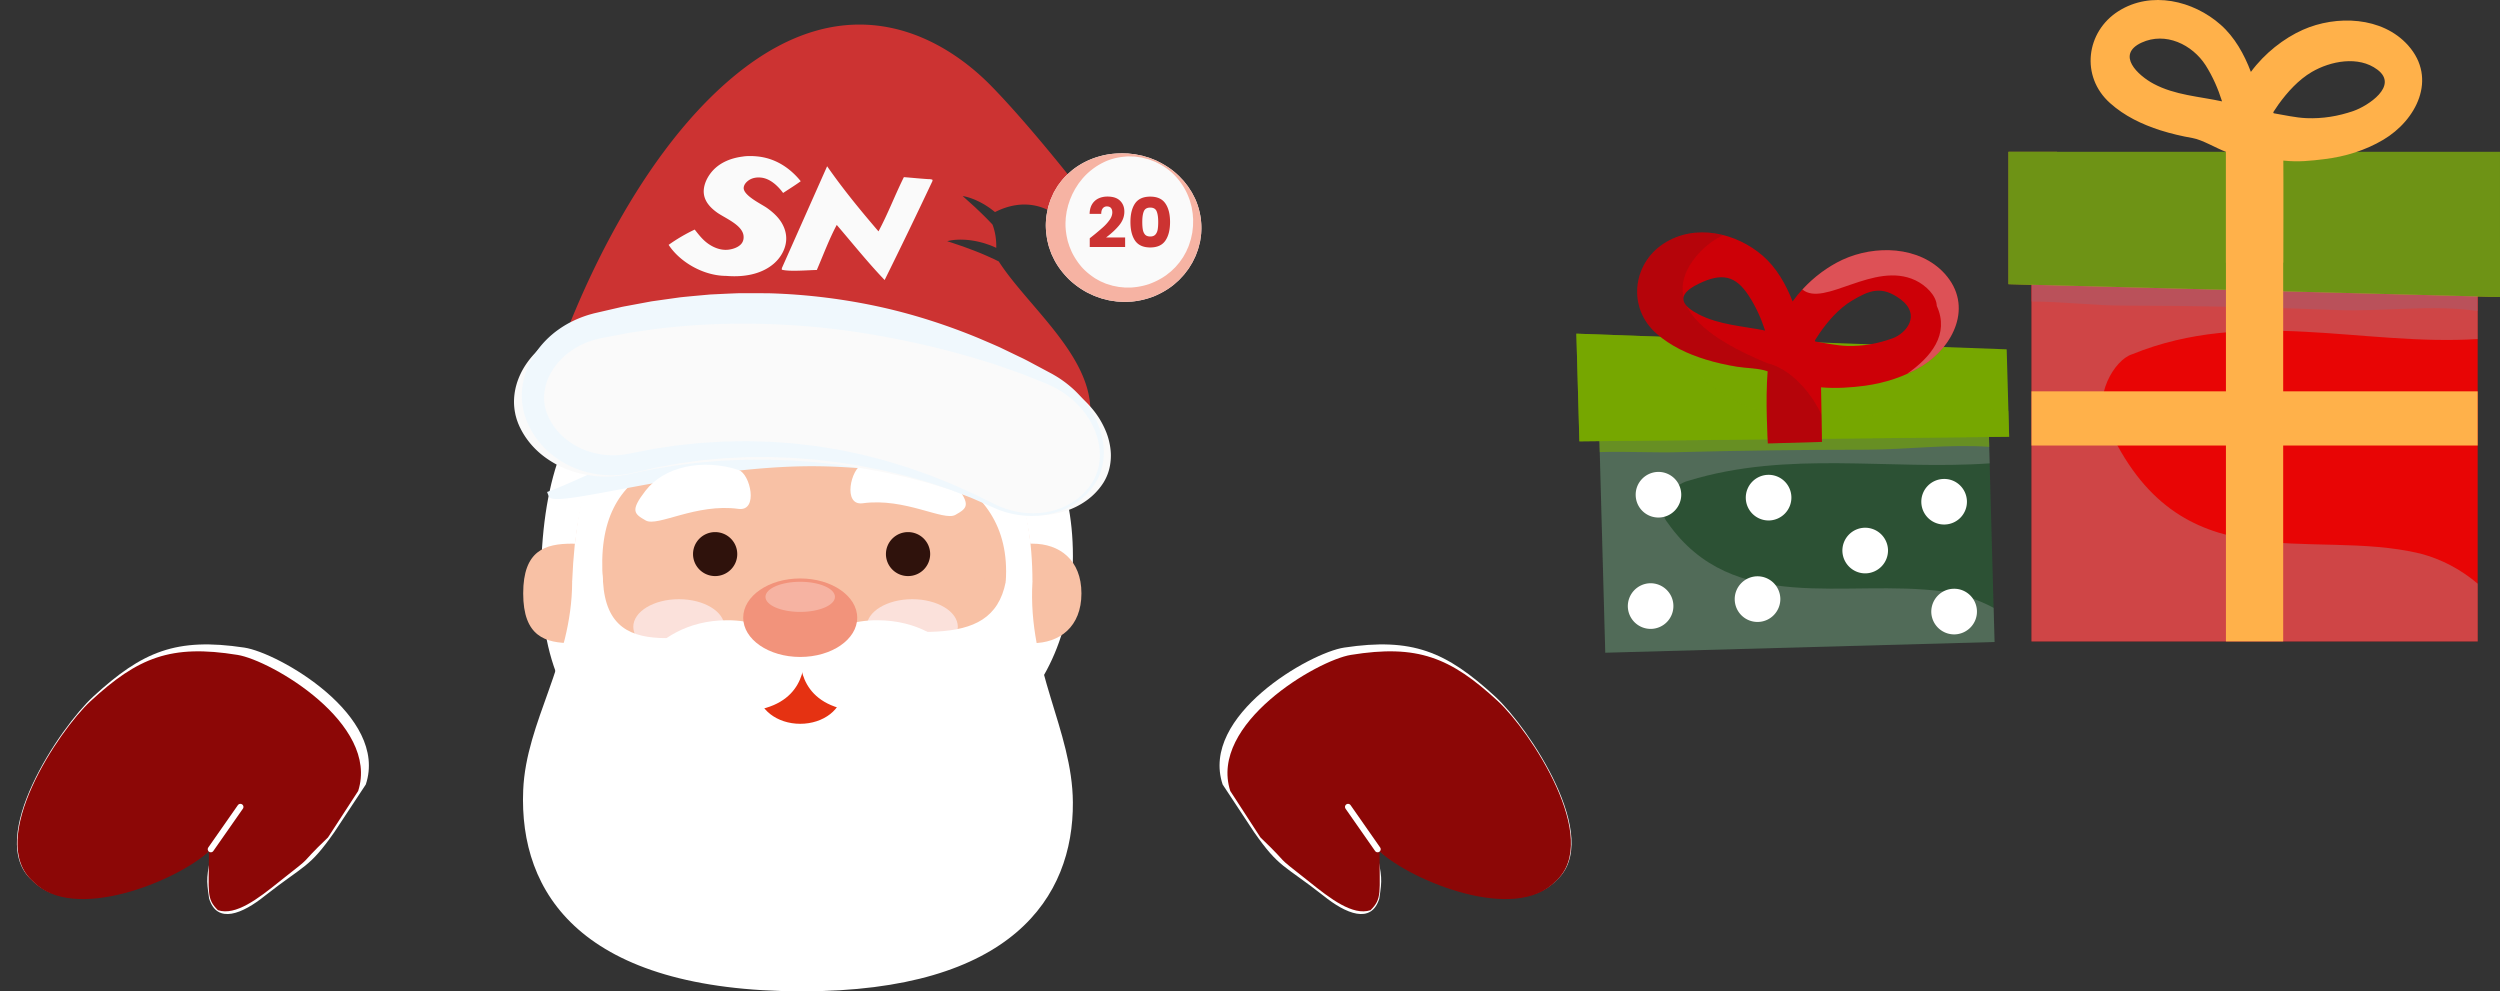 <?xml version="1.0" encoding="utf-8"?>
<svg width="406" height="161" viewBox="0 0 406 161"
	xmlns="http://www.w3.org/2000/svg" xmlns:xlink="http://www.w3.org/1999/xlink">
	<rect x="0" y="0" width="406" height="161" fill="#333333" stroke="none"/>
	<view id="Gifts" viewBox="256 0 150 106" /><svg width="150" height="106" fill="none" viewBox="0 0 150 106" x="256"
		xmlns="http://www.w3.org/2000/svg">
		<path d="m66.739 61.486-63.22 1.741 1.176 42.77 63.22-1.74-1.177-42.77Z" fill="#2C5134" />
		<path opacity=".3"
			d="M4.696 106 3.52 63.23l63.22-1.743.382 13.764c-16.295 1.14-32.717-2.142-48.912 2.82-2.538.59-5.503 4.288-3.394 6.809 10.654 15.225 28.88 9.042 44.778 11.18 2.992.443 5.737 1.336 8.175 2.656l.147 5.544L4.696 106Z"
			fill="#A7A9AC" />
		<path opacity=".6"
			d="M47.167 73.029c-10.111.008-20.216.13-30.326.395-4.163.13-8.637-.144-13.042-.005l-.28-10.19 63.222-1.742.312 11.08c-6.594-.465-13.26.44-19.886.462Z"
			fill="#76A700" />
		<path d="m.492 71.674 69.793-.747-.4-14.196L0 54.188l.492 17.486Z" fill="#76A700" />
		<path opacity=".6"
			d="M22.669 55.011c-3.13 1.164-5.39 2.819-3.454 5.137 12.169 13.308 31.326 5.11 47.365 6.37 1.203-.037 2.405.05 3.58.212l.126 4.196-69.794.748L0 54.187l22.669.824Z"
			fill="#76A700" />
		<path
			d="M13.012 54.17c2.311 2.03 5.084 3.315 8.002 4.217 1.67.51 3.361.888 5.09 1.17 1.514.247 3.5.217 4.966.742-.397 4.624.028 11.717.028 11.717l8.788-.252s-.079-5.908-.15-8.863c2.446.226 4.988.027 7.153-.26 3.215-.44 6.406-1.469 9.2-3.165 5.16-3.174 8.446-9.792 3.74-15.018-4.136-4.556-11.372-4.689-16.609-2.274-2.98 1.386-5.985 3.81-8.1 6.768-1.071-2.74-2.613-5.479-4.85-7.416-4.346-3.758-11.012-5.286-16.098-1.97-5.094 3.32-5.886 10.465-1.16 14.603Zm25.798 1.295c-.028-.053-.063-.11-.083-.163.255-.412.518-.822.795-1.22 1.359-1.966 3.121-3.985 5.189-5.228 2.931-1.768 4.892-2.48 7.894-.285 3.453 2.545.984 5.573-1.26 6.376-2.391.871-4.83 1.309-7.395 1.231-1.719-.058-3.44-.442-5.14-.711Zm-18.928-9.39c3.722-1.802 5.956-1.36 8.103 1.933 1.182 1.808 2.003 3.66 2.669 5.676-3.627-.739-7.427-.9-10.81-2.644-2.476-1.288-4.033-3.008.038-4.966Z"
			fill="#CD0007" />
		<path opacity=".32"
			d="M58.534 49.686c-.053-1.696-1.782-3.357-3.483-4.168-6.732-3.17-14.795 4.439-18.342 1.497 1.905-2.08 4.212-3.764 6.511-4.83 5.237-2.416 12.473-2.283 16.608 2.273 4.707 5.226 1.421 11.844-3.739 15.019-.76.46-1.55.867-2.374 1.22 3.846-2.682 6.93-6.39 4.819-11.01Z"
			fill="#fff" />
		<path opacity=".14"
			d="M14.173 39.567c2.952-1.927 6.435-2.21 9.687-1.384-2.728 1.245-4.952 3.704-5.93 5.806-.69 1.533-.837 2.953-.518 4.296-.09.481.095.958.491 1.385 1.918 4.007 7.709 7.064 13.074 9.307 3.254.726 6.769 4.003 8.837 8.363.05 2.326.072 4.424.072 4.424l-8.789.253s-.424-7.095-.027-11.717c-1.466-.525-3.452-.495-4.966-.742-1.729-.284-3.42-.66-5.09-1.17-2.918-.902-5.69-2.188-8.002-4.218-4.727-4.138-3.935-11.284 1.161-14.603Z"
			fill="#231F20" />
		<path
			d="M56.023 81.577a3.695 3.695 0 0 0 3.805 3.603 3.695 3.695 0 0 0 3.601-3.793c-.062-2.06-1.762-3.67-3.804-3.603a3.696 3.696 0 0 0-3.602 3.793ZM43.204 89.494c.062 2.061 1.764 3.671 3.802 3.619a3.722 3.722 0 0 0 3.607-3.805 3.719 3.719 0 0 0-3.807-3.603 3.714 3.714 0 0 0-3.602 3.789ZM27.517 80.926a3.705 3.705 0 0 0 3.8 3.598 3.722 3.722 0 0 0 3.605-3.807 3.696 3.696 0 0 0-3.812-3.603 3.705 3.705 0 0 0-3.593 3.812ZM57.641 99.424a3.717 3.717 0 0 0 3.807 3.601c2.05-.065 3.665-1.764 3.607-3.807-.06-2.043-1.766-3.668-3.807-3.602-2.045.05-3.646 1.753-3.607 3.808ZM25.72 97.401a3.698 3.698 0 0 0 3.8 3.601c2.045-.051 3.657-1.768 3.606-3.81a3.709 3.709 0 0 0-3.807-3.6c-2.041.067-3.657 1.766-3.599 3.81ZM9.637 80.449a3.686 3.686 0 0 0 3.799 3.597c2.037-.053 3.647-1.765 3.596-3.807a3.703 3.703 0 0 0-3.8-3.6c-2.04.068-3.658 1.768-3.595 3.81ZM8.36 98.531a3.71 3.71 0 0 0 3.798 3.601 3.705 3.705 0 0 0 3.6-3.81c-.046-2.04-1.762-3.652-3.808-3.602a3.725 3.725 0 0 0-3.59 3.811Z"
			fill="#fff" />
		<path d="M146.375 31.762H73.918v72.403h72.457V31.762Z" fill="#E80505" />
		<path opacity=".8"
			d="M123.593 50.355c-11.582-.46-23.157-.722-34.755-.722-4.753 0-9.876-.661-14.92-.661v-17.21h72.457V50.51c-7.527-1.09-15.194.121-22.782-.155Z"
			fill="#BE1E2D" />
		<path opacity=".6" d="M150 39.568v8.668L70.178 46.15V24.656h7.886C92.829 46.258 124.482 48.529 150 39.568Z"
			fill="#FFCE00" />
		<path opacity=".39"
			d="M73.918 104.165V31.762h72.457v23.299c-18.711 1.169-37.415-5.152-56.112 2.47-2.921.892-6.44 7.015-4.086 11.371C97.882 95.174 118.95 85.537 137.1 89.91c3.411.906 6.524 2.548 9.275 4.88v9.375l-72.457.001Z"
			fill="#A7A9AC" />
		<path d="m70.178 46.15 79.821 2.086v-23.58H70.178V46.15Z" fill="#6E9315" />
		<path d="M114.789 24.656h-9.297v79.509h9.297v-79.51Z" fill="#FFB14A" />
		<path
			d="M146.375 63.547H73.918v8.809h72.457v-8.81ZM86.66 16.733c2.362 2.12 5.206 3.47 8.201 4.432 1.727.544 3.462.95 5.25 1.264 1.547.272 3.873 1.679 5.381 2.227v18h9.297s.039-13.553 0-16.579c2.522.265 4.474.036 6.716-.237 3.333-.402 6.638-1.416 9.536-3.14 5.358-3.165 8.838-9.915 4.047-15.318-4.202-4.718-11.677-4.95-17.1-2.544-3.098 1.38-6.228 3.825-8.444 6.843-1.07-2.838-2.627-5.654-4.915-7.666C100.204.1 93.347-1.543 88.054 1.8c-5.297 3.34-6.21 10.628-1.394 14.932Zm26.596 1.664c-.026-.056-.053-.116-.085-.17.277-.414.552-.835.833-1.237 1.442-2.012 3.283-4.046 5.431-5.302 3.034-1.77 7.576-2.68 10.642-.386 3.535 2.633-1.555 5.913-3.872 6.718-2.485.86-5.021 1.276-7.653 1.167-1.783-.076-3.534-.503-5.296-.79ZM91.794 6.921c3.872-1.785 8.223.29 10.406 3.69 1.182 1.879 2.007 3.789 2.662 5.852-3.724-.808-7.645-1.004-11.1-2.847-2.546-1.35-6.195-4.733-1.968-6.695Z"
			fill="#FFB14A" />
	</svg>
	<view id="S.Nick" viewBox="0 0 256 161" /><svg width="256" height="161" fill="none" viewBox="0 0 256 161"
		xmlns="http://www.w3.org/2000/svg">
		<path
			d="M87.949 90.355c-1.613 32.824 19.316 37.974 43.146 37.974 23.831 0 43.147-12.387 43.147-37.975 0-25.587-19.364-35.725-43.187-35.725-23.839 0-41.542 3.949-43.106 35.726Z"
			fill="#fff" />
		<path
			d="M92.92 94.48c-1.402 32.825 16.738 37.974 37.375 37.974 20.646 0 37.376-12.386 37.376-37.974 0-25.58-16.73-37.966-37.376-37.966-20.645 0-36.021 6.19-37.375 37.966Z"
			fill="#F8C1A5" />
		<path
			d="M102.848 101.798c0 2.483 3.315 4.489 7.4 4.489 4.085 0 7.401-2.006 7.401-4.489 0-2.482-3.316-4.489-7.401-4.489s-7.4 2.007-7.4 4.489ZM140.75 101.798c0 2.483 3.315 4.489 7.401 4.489 4.085 0 7.4-2.006 7.4-4.489 0-2.482-3.315-4.489-7.4-4.489-4.086 0-7.401 2.007-7.401 4.489Z"
			fill="#FBE1DB" />
		<path
			d="M84.967 96.366c0 6.987 3.558 8.083 7.951 8.083 4.394 0 7.952-2.635 7.952-8.083 0-5.44-3.558-8.075-7.952-8.075-4.393 0-7.951 1.088-7.951 8.075ZM159.721 96.366c0 6.987 3.558 8.083 7.951 8.083 4.394 0 7.952-2.635 7.952-8.083 0-5.44-3.558-8.075-7.952-8.075-4.393 0-7.951 1.088-7.951 8.075Z"
			fill="#F8C1A5" />
		<path
			d="M109.145 103.619c5.301-1.515 12.515-1.748 19.77-1.813v12.983c-1.67-.217-2.87-.354-4.215.065-9.59 2.998-12.662-.226-17.865-.581-2.432-.169-7.036.621-7.036.621s1.07-8.905 9.346-11.275ZM152 103.619c-5.301-1.515-12.515-1.748-19.77-1.813v12.983c1.67-.217 2.87-.354 4.215.065 9.589 2.998 12.662-.226 17.865-.581 2.432-.169 7.036.621 7.036.621s-1.078-8.905-9.346-11.275Z"
			fill="#F0F8FD" />
		<path
			d="M130.293 72.399c-18.643 0-34.052 1.878-32.366 22.082h-5.009c1.354-33.357 16.738-39.852 37.375-39.852 20.646 0 37.376 12.999 37.376 39.852h-4.337c1.281-18.181-17.905-22.082-33.039-22.082Z"
			fill="#fff" />
		<path
			d="M167.67 94.48c-.819 14.072 6.484 24.081 6.565 35.815.106 15.433-9.937 30.697-43.941 30.697-35.86 0-46.032-15.925-45.327-32.671.47-11.211 7.92-20.672 7.952-33.84 0 0 4.612-6.464 5.01 0 .9 14.651 16.024 7.317 32.025 7.317 17.168 0 31.077 4.489 33.379-7.317.714-3.643 4.337 0 4.337 0Z"
			fill="#fff" />
		<path
			d="M123.09 112.193c0 2.958 3.072 5.352 6.865 5.352 3.794 0 6.866-2.394 6.866-5.352 0-2.957-3.072-5.351-6.866-5.351-3.793 0-6.865 2.402-6.865 5.351Z"
			fill="#E53212" />
		<path
			d="M101.049 112.975s3.656-1.62 8.665-.266c4.377 1.177 9.751 3.683 14.623 2.265 7.311-2.128 6.225-9.131 6.225-9.131s-4.604-5.142-12.459-5.117c-13.155.032-17.054 12.249-17.054 12.249Z"
			fill="#fff" />
		<path
			d="M159.532 112.975s-3.656-1.62-8.665-.266c-4.377 1.177-9.751 3.683-14.623 2.265-7.311-2.128-6.233-9.131-6.233-9.131s4.604-5.142 12.458-5.117c13.172.032 17.063 12.249 17.063 12.249Z"
			fill="#fff" />
		<path
			d="M120.697 100.315c0 3.522 4.142 6.375 9.257 6.375 5.115 0 9.257-2.853 9.257-6.375s-4.142-6.375-9.257-6.375c-5.115 0-9.257 2.861-9.257 6.375Z"
			fill="#F2937B" />
		<path
			d="M89.921 79.5c3.932-1.548 7.725-3.58 11.746-4.893 5.163-1.692 10.488-2.482 15.903-2.844 11.599-.774 23.393-.299 34.903 1.33 5.391.765 10.7 1.885 16.058 2.804 1.986.338 4.125.169 6.03-.516-.008 2.047-.429 3.82-1.443 4.972-2.099 2.41-22.517-5.004-42.83-4.625-19.146.362-40.042 6.858-41.096 4.972a5.24 5.24 0 0 1-.34-.806c.364-.12.721-.25 1.07-.395Z"
			fill="#F0F8FD" />
		<path opacity=".3"
			d="M124.312 96.931c0 1.354 2.529 2.442 5.642 2.442 3.113 0 5.642-1.096 5.642-2.442 0-1.354-2.521-2.45-5.642-2.45-3.113 0-5.642 1.096-5.642 2.45Z"
			fill="#fff" />
		<path
			d="M112.549 89.984c0 1.967 1.605 3.57 3.591 3.57 1.977 0 3.59-1.595 3.59-3.57 0-1.966-1.604-3.57-3.59-3.57-1.978 0-3.591 1.596-3.591 3.57ZM143.877 89.984c0 1.967 1.605 3.57 3.591 3.57a3.577 3.577 0 0 0 3.591-3.57c0-1.966-1.605-3.57-3.591-3.57-1.978 0-3.591 1.596-3.591 3.57Z"
			fill="#2F120C" />
		<path
			d="M104.873 84.527c1.897 1.08 8.195-2.828 15.053-1.885 3.307.45 1.921-5.714 0-6.327-5.844-1.886-12.07-.556-15.109 3.393-2.505 3.248-1.84 3.74.056 4.82ZM155.155 83.616c-1.897 1.08-8.195-2.828-15.052-1.885-3.308.45-1.913-5.714 0-6.327 5.844-1.886 12.069-.556 15.109 3.393 2.512 3.248 1.84 3.74-.057 4.82Z"
			fill="#fff" />
		<path
			d="M161.008 41.893a42.462 42.462 0 0 0-2.545-1.087c-.412-.166-.818-.308-1.201-.458-.387-.13-.751-.284-1.094-.395l-1.681-.569-.658-.214s.245-.079.685-.146c.22-.03.489-.071.797-.084a8.826 8.826 0 0 1 1.037-.014c.382.003.791.042 1.226.09.429.066.888.13 1.35.246a12.5 12.5 0 0 1 1.414.406c.48.15.948.354 1.414.563l.041.02c.029-1.501-.215-2.755-.617-3.79a53.644 53.644 0 0 0-1.218-1.258c-.314-.317-.631-.61-.924-.902-.307-.273-.58-.56-.853-.8l-1.323-1.195-.521-.46s.256.025.687.14c.213.06.477.13.764.242.291.106.62.23.959.402.349.155.711.355 1.091.572.37.233.765.476 1.145.767.201.15.405.308.606.472 4.915-2.485 8.472-.572 9.781.373.331-2.114 1.2-4.14 2.569-5.848-3.156-3.946-8.552-10.514-13.052-15.095-6.828-6.95-22.42-17.486-41.737-1.457-16.884 14.01-26.497 39.376-28.65 45.543 1.14-.59 2.39-1.068 3.739-1.402 26.21-6.515 53.861-3.747 78.306 7.839a16.843 16.843 0 0 1 4.505 3.091c.617-9.438-10.094-17.624-14.851-25.026-.396-.184-.78-.402-1.191-.566Z"
			fill="#CC3332" />
		<path
			d="m178.844 78.91-.362.468c-.262.309-.647.759-1.233 1.27-.296.252-.633.528-1.033.795-.394.275-.847.545-1.357.804-1.017.52-2.28.963-3.753 1.23a16.025 16.025 0 0 1-4.969.075 16.21 16.21 0 0 1-2.778-.63l-.354-.114-.353-.13c-.238-.081-.47-.182-.708-.277l-1.414-.575-1.465-.593-.75-.302c-.255-.09-.511-.182-.769-.275l-1.57-.557-.801-.285c-.269-.094-.536-.196-.815-.277l-3.405-1.047-3.604-.951-3.789-.845-3.959-.72-2.041-.294-1.032-.15-.519-.074-.524-.055-2.111-.23-1.066-.118c-.358-.032-.717-.052-1.077-.08l-2.175-.153-.548-.04c-.183-.01-.366-.012-.55-.019l-1.105-.037-2.23-.078-2.254.01c-1.511-.022-3.032.08-4.569.14-.77.02-1.536.107-2.309.166-.771.068-1.548.123-2.324.202a5328.463 5328.463 0 0 1-3.501.436c-.389.058-.777.127-1.167.19l-2.344.389-.294.049-.292.06-.584.122-1.169.243-1.173.244-.628.13-.3.061-.15.031-.172.03a16.988 16.988 0 0 1-2.746.252 17.665 17.665 0 0 1-5.489-.802 15.714 15.714 0 0 1-5.01-2.615c-1.502-1.174-2.76-2.68-3.608-4.368l-.08-.158-.04-.08c-.022-.048-.004-.002-.06-.129l-.121-.279-.06-.14c-.02-.048-.04-.086-.063-.155l-.135-.377c-.096-.26-.15-.485-.215-.723-.07-.235-.102-.475-.153-.713a9.47 9.47 0 0 1-.058-2.866c.243-1.885 1.007-3.637 2.082-5.14 1.074-1.507 2.462-2.776 4.022-3.783 1.561-1.012 3.305-1.745 5.11-2.24l.68-.172.661-.14 1.228-.259 2.45-.517c.402-.092.83-.16 1.252-.231l1.268-.216 2.532-.427c.211-.039.421-.067.631-.092l.63-.08 1.258-.162 2.509-.32c1.676-.158 3.35-.289 5.012-.426 1.669-.07 3.328-.149 4.978-.195 1.652.008 3.292.007 4.919.024 6.512.186 12.802.957 18.659 2.162 5.858 1.212 11.267 2.89 16.113 4.734 1.206.477 2.388.938 3.533 1.407l3.312 1.47c1.083.456 2.098.99 3.098 1.474l1.473.725.72.353.089.043.063.031.043.024.172.092.344.185c.971.535 1.83 1.124 2.616 1.75a16.466 16.466 0 0 1 2.079 1.982 14.021 14.021 0 0 1 2.583 4.192c.268.685.443 1.357.562 1.993.114.636.179 1.24.169 1.8a8.636 8.636 0 0 1-.141 1.54 7.831 7.831 0 0 1-1.078 2.828l-.341.5-.003.006ZM185.516 25.296l.777.229c.126.04.27.07.423.132l.503.198c.18.073.379.141.58.235l.631.317c.874.468 1.919 1.105 2.922 2.077.136.11.246.25.373.377.125.13.251.263.378.398.134.13.244.282.363.432l.358.459c.128.151.226.325.339.492l.335.516c.111.176.197.368.298.555.096.19.202.378.294.576a11.527 11.527 0 0 1 .986 5.541c.001.128-.022.254-.039.38l-.053.383-.054.386-.028.194a.782.782 0 0 1-.014.06l-.005.023-.012.045-.022.089c-.129.48-.213.943-.431 1.482-.1.258-.185.534-.301.781l-.361.742c-.112.255-.272.483-.416.724l-.222.358-.112.18-.128.168-.518.68c-.177.224-.385.424-.578.64l-.297.317c-.105.1-.216.194-.324.292-.22.19-.432.394-.664.575-.925.731-1.978 1.32-3.096 1.79a13.555 13.555 0 0 1-3.566.855l-.929.047-.233.01-.233-.011-.466-.023-.467-.025c-.156-.004-.308-.04-.463-.058l-.462-.07-.231-.035-.116-.018-.058-.009-.029-.004c-.036-.009.041.012-.089-.02l-.821-.205-.205-.05a1.589 1.589 0 0 1-.217-.065l-.464-.163-.464-.168-.232-.086-.212-.1-.85-.4a13.832 13.832 0 0 1-3.024-2.188c-.876-.88-1.652-1.856-2.242-2.93-.15-.267-.271-.547-.406-.82-.065-.138-.133-.274-.191-.414l-.153-.428c-.095-.286-.21-.566-.286-.856l-.213-.872c-.206-1.17-.317-2.351-.177-3.49.027-.573.169-1.123.273-1.67l.021-.101.011-.051.005-.026c-.003.007.041-.157.026-.098l.057-.174.113-.348.113-.346c.038-.115.067-.222.131-.362l.346-.782c.06-.126.113-.26.178-.377l.201-.342.403-.668c.147-.212.306-.413.459-.614.602-.815 1.339-1.466 2.046-2.053a12.585 12.585 0 0 1 4.43-2.158c1.399-.387 2.655-.449 3.663-.448.253.007.492.018.717.02.224.011.432.046.627.065l.537.06c.165.018.31.059.442.082l.81.163.005.001Z"
			fill="#FAFAFA" />
		<path
			d="m185.516 25.296.777.229c.126.04.27.07.423.132l.503.198c.18.073.379.141.58.235l.631.317c.874.468 1.919 1.105 2.922 2.077.136.11.246.25.373.377.125.13.251.263.378.398.134.13.244.282.363.432l.358.459c.128.151.226.325.339.492l.335.516c.111.176.197.368.298.555.096.19.202.378.294.576a11.527 11.527 0 0 1 .986 5.541c.001.128-.022.254-.039.38l-.053.383-.054.386-.028.194a.782.782 0 0 1-.014.06l-.005.023-.012.045-.022.089c-.129.48-.213.943-.431 1.482-.1.258-.185.534-.301.781l-.361.742c-.112.255-.272.483-.416.724l-.222.358-.112.18-.128.168-.518.68c-.177.224-.385.424-.578.64l-.297.317c-.105.1-.216.194-.324.292-.22.19-.432.394-.664.575-.925.731-1.978 1.32-3.096 1.79a13.555 13.555 0 0 1-3.566.855l-.929.047-.233.01-.233-.011-.466-.023-.467-.025c-.156-.004-.308-.04-.463-.058l-.462-.07-.231-.035-.116-.018-.058-.009-.029-.004c-.036-.009.041.012-.089-.02l-.821-.205-.205-.05a1.589 1.589 0 0 1-.217-.065l-.464-.163-.464-.168-.232-.086-.212-.1-.85-.4a13.832 13.832 0 0 1-3.024-2.188c-.876-.88-1.652-1.856-2.242-2.93-.15-.267-.271-.547-.406-.82-.065-.138-.133-.274-.191-.414l-.153-.428c-.095-.286-.21-.566-.286-.856l-.213-.872c-.206-1.17-.317-2.351-.177-3.49.027-.573.169-1.123.273-1.67l.021-.101.011-.051.005-.026c-.003.007.041-.157.026-.098l.057-.174.113-.348.113-.346c.038-.115.067-.222.131-.362l.346-.782c.06-.126.113-.26.178-.377l.201-.342.403-.668c.147-.212.306-.413.459-.614.602-.815 1.339-1.466 2.046-2.053a12.585 12.585 0 0 1 4.43-2.158c1.399-.387 2.655-.449 3.663-.448.253.007.492.018.717.02.224.011.432.046.627.065l.537.06c.165.018.31.059.442.082l.81.163.005.001Zm-.077.296s-.275-.04-.791-.112c-.129-.015-.272-.047-.432-.054l-.523-.014c-.188-.001-.39-.016-.605-.008-.215.015-.443.04-.683.06-.954.106-2.113.353-3.287.95a10.678 10.678 0 0 0-3.36 2.632l-.358.456c-.12.152-.247.3-.346.471-.207.337-.443.654-.617 1.02l-.285.532-.238.564c-.039.094-.08.188-.123.28-.041.094-.061.184-.093.276l-.181.546c-.036.079-.062.207-.091.323l-.086.353-.086.355-.044.178c-.018.075.02-.075.015-.053l-.003.02-.005.04-.011.079c-.055.423-.143.846-.144 1.28-.071.865.01 1.751.174 2.632l.144.661c.05.221.136.433.201.653l.104.328.135.318c.093.211.17.432.273.64a11.36 11.36 0 0 0 1.572 2.366c.644.72 1.408 1.343 2.243 1.875l.651.361.164.09.162.067.323.138.322.141c.029.012.052.025.084.035l.101.031.202.062.809.246c-.113-.029-.018-.005-.037-.01l.023.004.046.009.093.018.185.036.372.074c.124.02.247.059.373.066l.376.035.378.037.188.02.19-.002.757-.002a11.313 11.313 0 0 0 2.962-.569c.943-.346 1.842-.8 2.657-1.366.204-.14.389-.304.585-.454.097-.077.195-.15.29-.23l.264-.255c.173-.173.362-.33.522-.514l.473-.553.119-.137.103-.148.206-.295c.134-.199.287-.386.392-.6l.348-.62c.113-.206.185-.415.281-.62.197-.383.33-.897.481-1.358l.027-.088.014-.044.007-.022c.005-.016-.015.057-.004.017l.036-.168.072-.334.073-.332c.024-.11.053-.22.06-.332l.075-.665c.01-.11.03-.22.033-.33l.005-.33.016-.654c-.011-.216-.032-.43-.047-.643-.014-.43-.11-.84-.174-1.252-.026-.208-.089-.404-.142-.601l-.16-.588a10.678 10.678 0 0 0-2.199-3.833c-.89-1.011-1.889-1.679-2.739-2.141l-.615-.315c-.197-.09-.389-.153-.564-.223l-.487-.186c-.15-.055-.298-.082-.424-.118l-.777-.202Z"
			fill="#F6B3A3" />
		<path
			d="m177.741 78.673-.352.497c-.254.328-.63.807-1.201 1.35a10.55 10.55 0 0 1-1.006.847c-.384.292-.825.58-1.321.856-.991.553-2.222 1.027-3.658 1.312a14.35 14.35 0 0 1-4.844.087 14.712 14.712 0 0 1-2.71-.665l-.345-.121-.344-.137c-.232-.086-.459-.194-.691-.293l-1.379-.61-1.429-.628-.732-.319-.75-.291-1.532-.59-.78-.302c-.263-.1-.524-.207-.796-.293l-3.321-1.107-3.515-1.006-3.694-.892-3.861-.76-1.991-.309-1.007-.157-.505-.078-.511-.058-2.059-.241-1.039-.124c-.349-.033-.699-.055-1.05-.083l-2.121-.16-.534-.04c-.178-.012-.357-.014-.536-.021l-1.078-.037-2.174-.08-2.197.013c-1.474-.02-2.957.09-4.455.156-.751.021-1.498.116-2.251.18-.752.073-1.509.132-2.266.217l-2.271.312-1.141.156c-.38.063-.758.137-1.138.204l-2.285.417-.287.052-.284.065-.569.13-1.14.26-1.143.261-.613.139-.292.065-.146.033-.168.032a15.2 15.2 0 0 1-2.677.272 15.91 15.91 0 0 1-5.351-.844 14.917 14.917 0 0 1-4.888-2.772 13.624 13.624 0 0 1-3.524-4.635l-.078-.168-.038-.084c-.023-.052-.005-.002-.06-.138l-.118-.296-.06-.148c-.02-.051-.037-.092-.06-.165l-.132-.4c-.095-.276-.146-.516-.21-.769-.07-.249-.101-.504-.15-.757a10.955 10.955 0 0 1-.061-3.045c.235-2.003.977-3.865 2.023-5.463a14.945 14.945 0 0 1 3.917-4.026c1.52-1.078 3.22-1.858 4.978-2.387l.664-.184.644-.15 1.197-.277 2.389-.552c.391-.099.808-.171 1.22-.248l1.236-.23 2.468-.459c.205-.041.41-.071.615-.098l.614-.087 1.226-.173 2.446-.343c1.634-.171 3.265-.312 4.886-.46 1.627-.076 3.245-.163 4.853-.215 1.61.006 3.21.003 4.796.019a97.259 97.259 0 0 1 18.194 2.27c5.713 1.28 10.989 3.054 15.716 5.006 1.177.505 2.329.993 3.446 1.49l3.231 1.557c1.056.484 2.047 1.05 3.023 1.562l1.437.768.702.374.087.046.061.033.042.025.168.098.335.195a18.017 18.017 0 0 1 2.553 1.856c.765.664 1.44 1.376 2.03 2.103a15.201 15.201 0 0 1 2.523 4.45c.262.728.434 1.441.55 2.117.113.676.176 1.317.167 1.912a9.982 9.982 0 0 1-.135 1.637 8.927 8.927 0 0 1-.312 1.322 9.039 9.039 0 0 1-.736 1.684l-.331.532-.004.006Zm-.389-.281.297-.513a8.58 8.58 0 0 0 .644-1.605c.206-.73.367-1.672.313-2.787a10.689 10.689 0 0 0-.865-3.72c-.558-1.328-1.427-2.694-2.613-3.941a14.652 14.652 0 0 0-2.012-1.751 15.124 15.124 0 0 0-2.432-1.43l-.351-.161-.177-.08-.044-.02c-.019-.01.004.003-.027-.01l-.09-.037-.724-.29-1.481-.59c-1.005-.392-2.021-.833-3.1-1.188l-3.289-1.15c-1.133-.36-2.3-.696-3.481-1.062a143.033 143.033 0 0 0-15.465-3.586 123.562 123.562 0 0 0-17.463-1.832c-6.072-.217-12.36.01-18.674.809l-2.344.342-1.175.171c-.393.058-.783.108-1.188.194l-2.409.465-1.206.233-.558.108-.526.125c-1.393.361-2.731.924-3.914 1.72-1.185.785-2.23 1.78-3.03 2.933-.797 1.153-1.344 2.467-1.534 3.812a7.153 7.153 0 0 0-.012 2.011c.032.164.043.332.086.494.038.16.07.337.114.464l.057.208c.005.029.029.087.046.135l.056.149.111.299c-.035-.086.006.011.005.008l.027.061.053.123a9.932 9.932 0 0 0 2.501 3.448 11.495 11.495 0 0 0 3.71 2.215 12.752 12.752 0 0 0 6.373.62c.043-.007.08-.01.127-.019l.147-.028.295-.057.558-.108 1.192-.234 1.188-.234.592-.116.296-.058.298-.046 2.376-.359c.395-.058.787-.122 1.181-.175l1.185-.127 2.354-.25c.784-.065 1.567-.103 2.345-.155.778-.042 1.551-.116 2.325-.115 1.547-.022 3.076-.09 4.592-.023l2.261.054 2.232.149 1.106.077c.184.015.367.024.55.043l.547.063 2.17.25c.358.043.717.079 1.072.127l1.062.168 2.098.337.518.087.515.107 1.021.214 2.017.423c1.325.322 2.623.662 3.895.994l3.705 1.132 3.507 1.232 3.298 1.315c.27.1.531.224.793.339l.778.345 1.523.677.744.333.716.356 1.402.69 1.363.666c.436.215.871.415 1.311.575.876.333 1.75.572 2.601.715 1.704.291 3.307.249 4.701-.017a11.498 11.498 0 0 0 3.543-1.27 10.326 10.326 0 0 0 3.35-2.974l.343-.502-.002.005Z"
			fill="#F0F8FD" />
		<path
			d="M120.597 25.429c.736-.124 1.654-.1 2.395-.026 2.871.284 5.252 1.808 7.049 4.025-.923.673-1.911 1.278-2.863 1.91l-.038-.051c-.821-1.104-2.034-2.247-3.453-2.434-.777-.102-1.587.022-2.215.516-.348.273-.651.64-.694 1.098-.119 1.262 2.859 2.661 3.757 3.29.635.446 1.248.958 1.761 1.544.911 1.042 1.485 2.373 1.375 3.778-.115 1.456-.926 2.811-2.015 3.747-2.083 1.79-5.035 2.205-7.68 1.981a10.118 10.118 0 0 1-2.068-.222c-2.808-.578-5.718-2.383-7.322-4.82a27.755 27.755 0 0 1 4.233-2.483c.561.708 1.108 1.425 1.806 2.003.993.823 2.301 1.403 3.602 1.272.759-.077 1.735-.39 2.217-1.026.283-.373.364-.833.3-1.292-.243-1.757-3.073-2.835-4.351-3.766-.977-.712-1.889-1.658-2.074-2.91-.179-1.206.361-2.479 1.074-3.42 1.259-1.662 3.202-2.457 5.204-2.714ZM150.865 29.096c.196-.012.363.031.548.077l.038.185a901.31 901.31 0 0 1-7.787 16.12c-2.7-2.818-5.21-5.96-7.776-8.95-1.229 2.295-2.195 4.905-3.234 7.317-1.463.024-4.406.293-5.688-.044l.005-.25L134.326 27c2.567 3.698 5.464 7.218 8.341 10.573 1.53-2.842 2.682-5.91 4.123-8.806 1.361.104 2.709.25 4.075.329Z"
			fill="#FAFAFA" />
		<path
			d="M176.974 38.697a41.69 41.69 0 0 0 2.118-1.758 7.08 7.08 0 0 0 1.099-1.213c.298-.423.446-.835.446-1.236 0-.304-.072-.541-.217-.712-.145-.17-.363-.255-.653-.255a.825.825 0 0 0-.687.322c-.16.208-.24.505-.24.89h-1.889c.015-.63.153-1.157.412-1.58a2.447 2.447 0 0 1 1.042-.934c.435-.2.916-.3 1.443-.3.908 0 1.591.225 2.049.678.465.452.698 1.042.698 1.77 0 .793-.279 1.53-.836 2.213-.557.675-1.267 1.336-2.129 1.981h3.091v1.547h-5.747v-1.413ZM183.583 36.048c0-1.276.252-2.28.755-3.015.512-.735 1.332-1.102 2.462-1.102 1.129 0 1.946.367 2.45 1.102.511.734.767 1.74.767 3.015 0 1.291-.256 2.304-.767 3.038-.504.734-1.321 1.102-2.45 1.102-1.13 0-1.95-.368-2.462-1.102-.503-.734-.755-1.747-.755-3.038Zm4.51 0c0-.749-.084-1.324-.252-1.724-.167-.408-.515-.612-1.041-.612-.527 0-.874.204-1.042.612-.168.4-.252.975-.252 1.724 0 .505.031.924.092 1.258.061.326.183.593.366.8.191.201.469.301.836.301.366 0 .641-.1.824-.3.191-.208.317-.475.378-.801.061-.334.091-.753.091-1.258Z"
			fill="#CC3332" />
		<path
			d="M203.656 135.131c4.115 5.882 4.792 5.248 11.27 10.334 3.634 2.928 7.769 4.682 9.075.471.477-3.296.477-3.296-.544-8.252 5.375 4.938 22.671 12.202 29.284 5.296 7.721-6.759-4.569-24.941-9.942-29.879-7.973-7.331-13.456-9.586-24.496-7.934-5.522.822-23.467 11.054-19.745 22.237l5.098 7.727Z"
			fill="#fff" />
		<path
			d="M204.689 135.991c5.46 5.237 1.571 2.213 7.848 7.137 3.519 2.836 7.164 5.632 10.03 4.69 1.91-1.883 1.465-2.824 1.465-9.551 5.2 4.792 22.034 11.729 28.588 4.861 7.637-6.737-4.167-24.469-9.364-29.261-7.711-7.114-13.048-9.266-23.871-7.511-5.412.873-23.094 11.147-19.589 22.098l4.893 7.537Z"
			fill="#8C0706" />
		<path d="m218.926 131.044 4.799 6.871" stroke="#fff" stroke-linecap="round" />
		<path
			d="M54.307 135.131c-4.115 5.882-4.792 5.248-11.27 10.334-3.634 2.928-7.769 4.682-9.075.471-.478-3.296-.478-3.296.544-8.252-5.375 4.938-22.671 12.202-29.284 5.296-7.721-6.759 4.569-24.941 9.942-29.879 7.973-7.331 13.455-9.586 24.496-7.934 5.522.822 23.466 11.054 19.745 22.237l-5.098 7.727Z"
			fill="#fff" />
		<path
			d="M53.273 135.991c-5.459 5.237-1.57 2.213-7.847 7.137-3.52 2.836-7.164 5.632-10.03 4.69-1.91-1.883-1.465-2.824-1.465-9.551-5.2 4.792-22.034 11.729-28.588 4.861-7.637-6.737 4.167-24.469 9.364-29.261 7.711-7.114 13.048-9.266 23.87-7.511 5.413.873 23.095 11.147 19.59 22.098l-4.894 7.537Z"
			fill="#8C0706" />
		<path d="m39.037 131.044-4.8 6.871" stroke="#fff" stroke-linecap="round" />
	</svg>
</svg>
